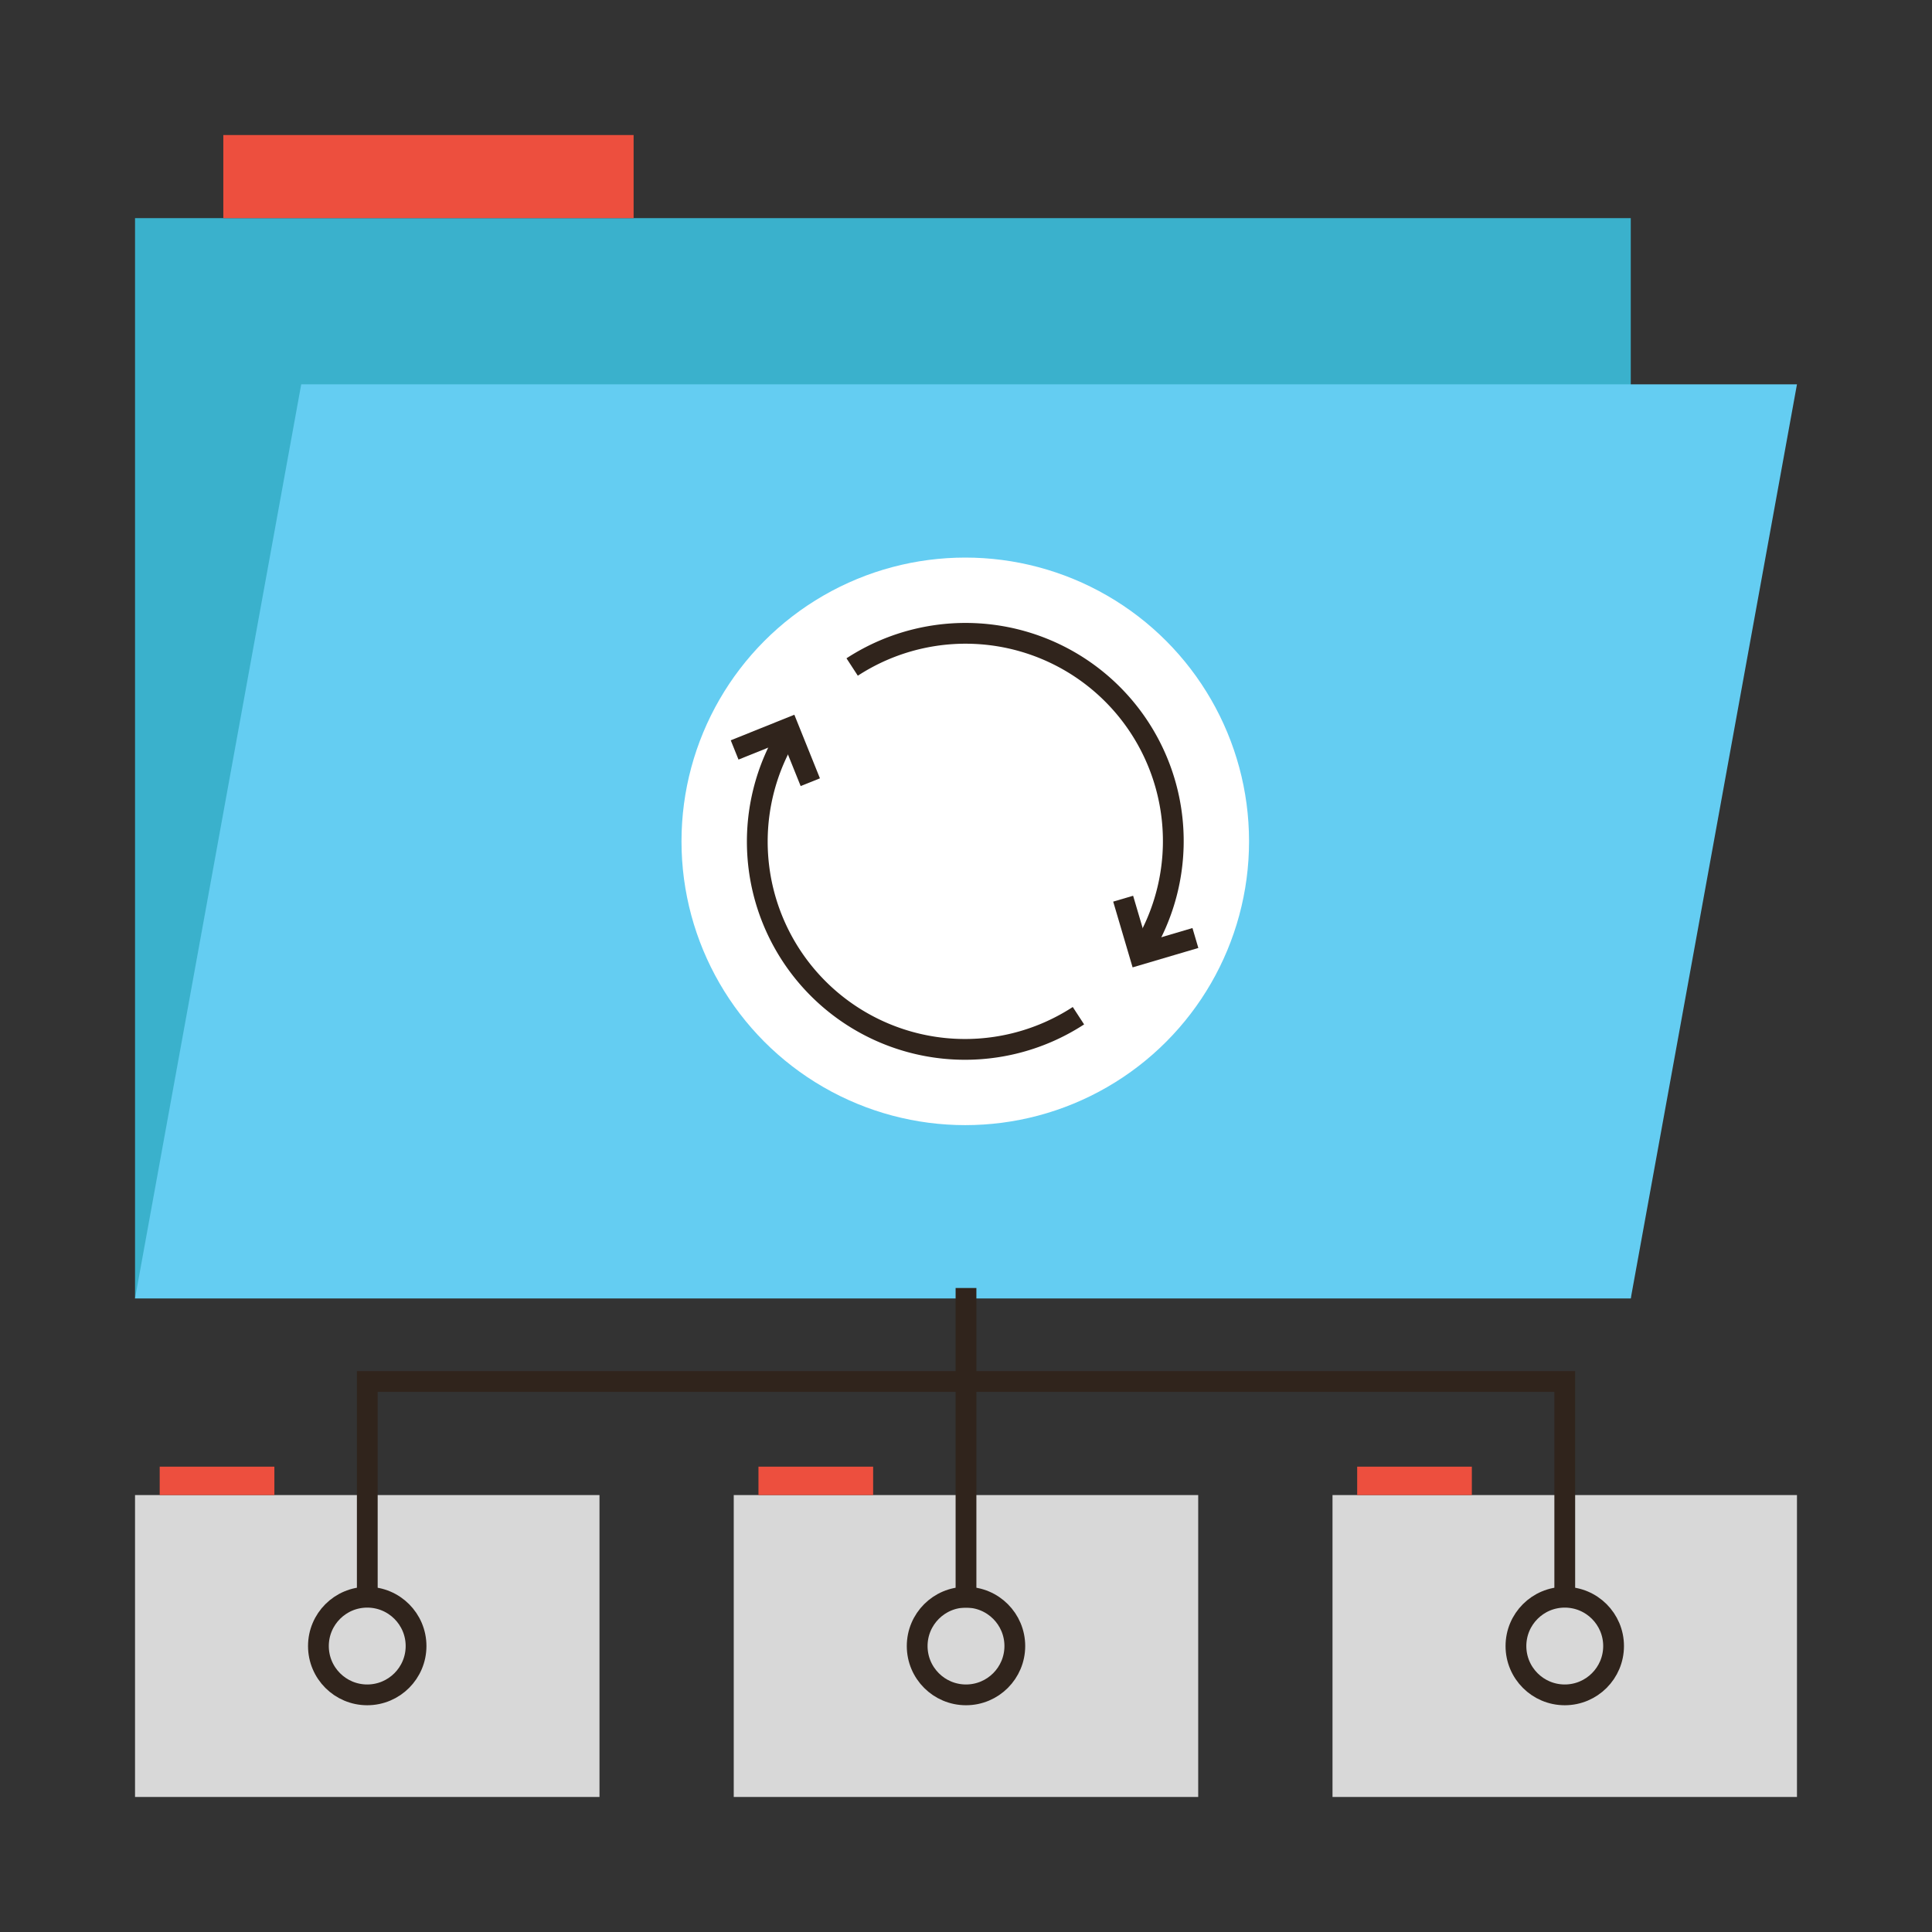 <svg id="Layer_1" data-name="Layer 1" xmlns="http://www.w3.org/2000/svg" viewBox="0 0 372 372"><rect x="0" y="0" width="372" height="372" fill="#333333" stroke="none"/><defs><style>.cls-1{fill:#3ab1cc;}.cls-2{fill:#64cdf2;}.cls-3{fill:#ed4f3e;}.cls-4{fill:#d8d8d8;}.cls-5{fill:#fff;}.cls-6,.cls-7,.cls-8{fill:none;stroke:#30241c;stroke-width:4px;}.cls-6{stroke-miterlimit:10;}.cls-7{stroke-linecap:round;}.cls-7,.cls-8{stroke-linejoin:round;}.cls-8{stroke-linecap:square;}</style></defs><title>systems-design</title><polygon class="cls-1" points="282 42 250.5 42 26 42 26 250 314 250 314 42 282 42"/><polygon class="cls-2" points="314 74 282.5 74 58 74 26 250 314 250 346 74 314 74"/><rect class="cls-3" x="43" y="26" width="79" height="16"/><polygon class="cls-4" points="106.49 287.87 88.74 287.87 26 287.87 26 346 115.43 346 115.43 287.87 106.49 287.87"/><rect class="cls-3" x="30.75" y="282.4" width="22.08" height="5.47"/><polygon class="cls-4" points="221.77 287.87 204.03 287.87 141.28 287.87 141.28 346 230.71 346 230.71 287.87 221.77 287.87"/><rect class="cls-3" x="146.04" y="282.4" width="22.08" height="5.47"/><polygon class="cls-4" points="337.06 287.87 319.31 287.87 256.57 287.87 256.57 346 346 346 346 287.87 337.06 287.87"/><rect class="cls-3" x="261.32" y="282.4" width="22.08" height="5.47"/><circle class="cls-5" cx="185.86" cy="162" r="54.64"/><path class="cls-6" d="M152.3,140.22a40,40,0,0,0,55.35,55.35"/><path class="cls-6" d="M219.43,183.78a40,40,0,0,0-55.35-55.35"/><polyline class="cls-6" points="141.45 144.4 151.84 140.22 156.02 150.61"/><polyline class="cls-6" points="216.26 173.04 219.43 183.78 230.17 180.61"/><circle class="cls-7" cx="70.71" cy="316.94" r="9.4"/><circle class="cls-7" cx="186" cy="316.94" r="9.4"/><circle class="cls-7" cx="301.29" cy="316.94" r="9.4"/><polyline class="cls-6" points="301.29 307.54 301.29 266 70.72 266 70.72 307.54"/><line class="cls-8" x1="186" y1="250" x2="186" y2="307.54"/></svg>